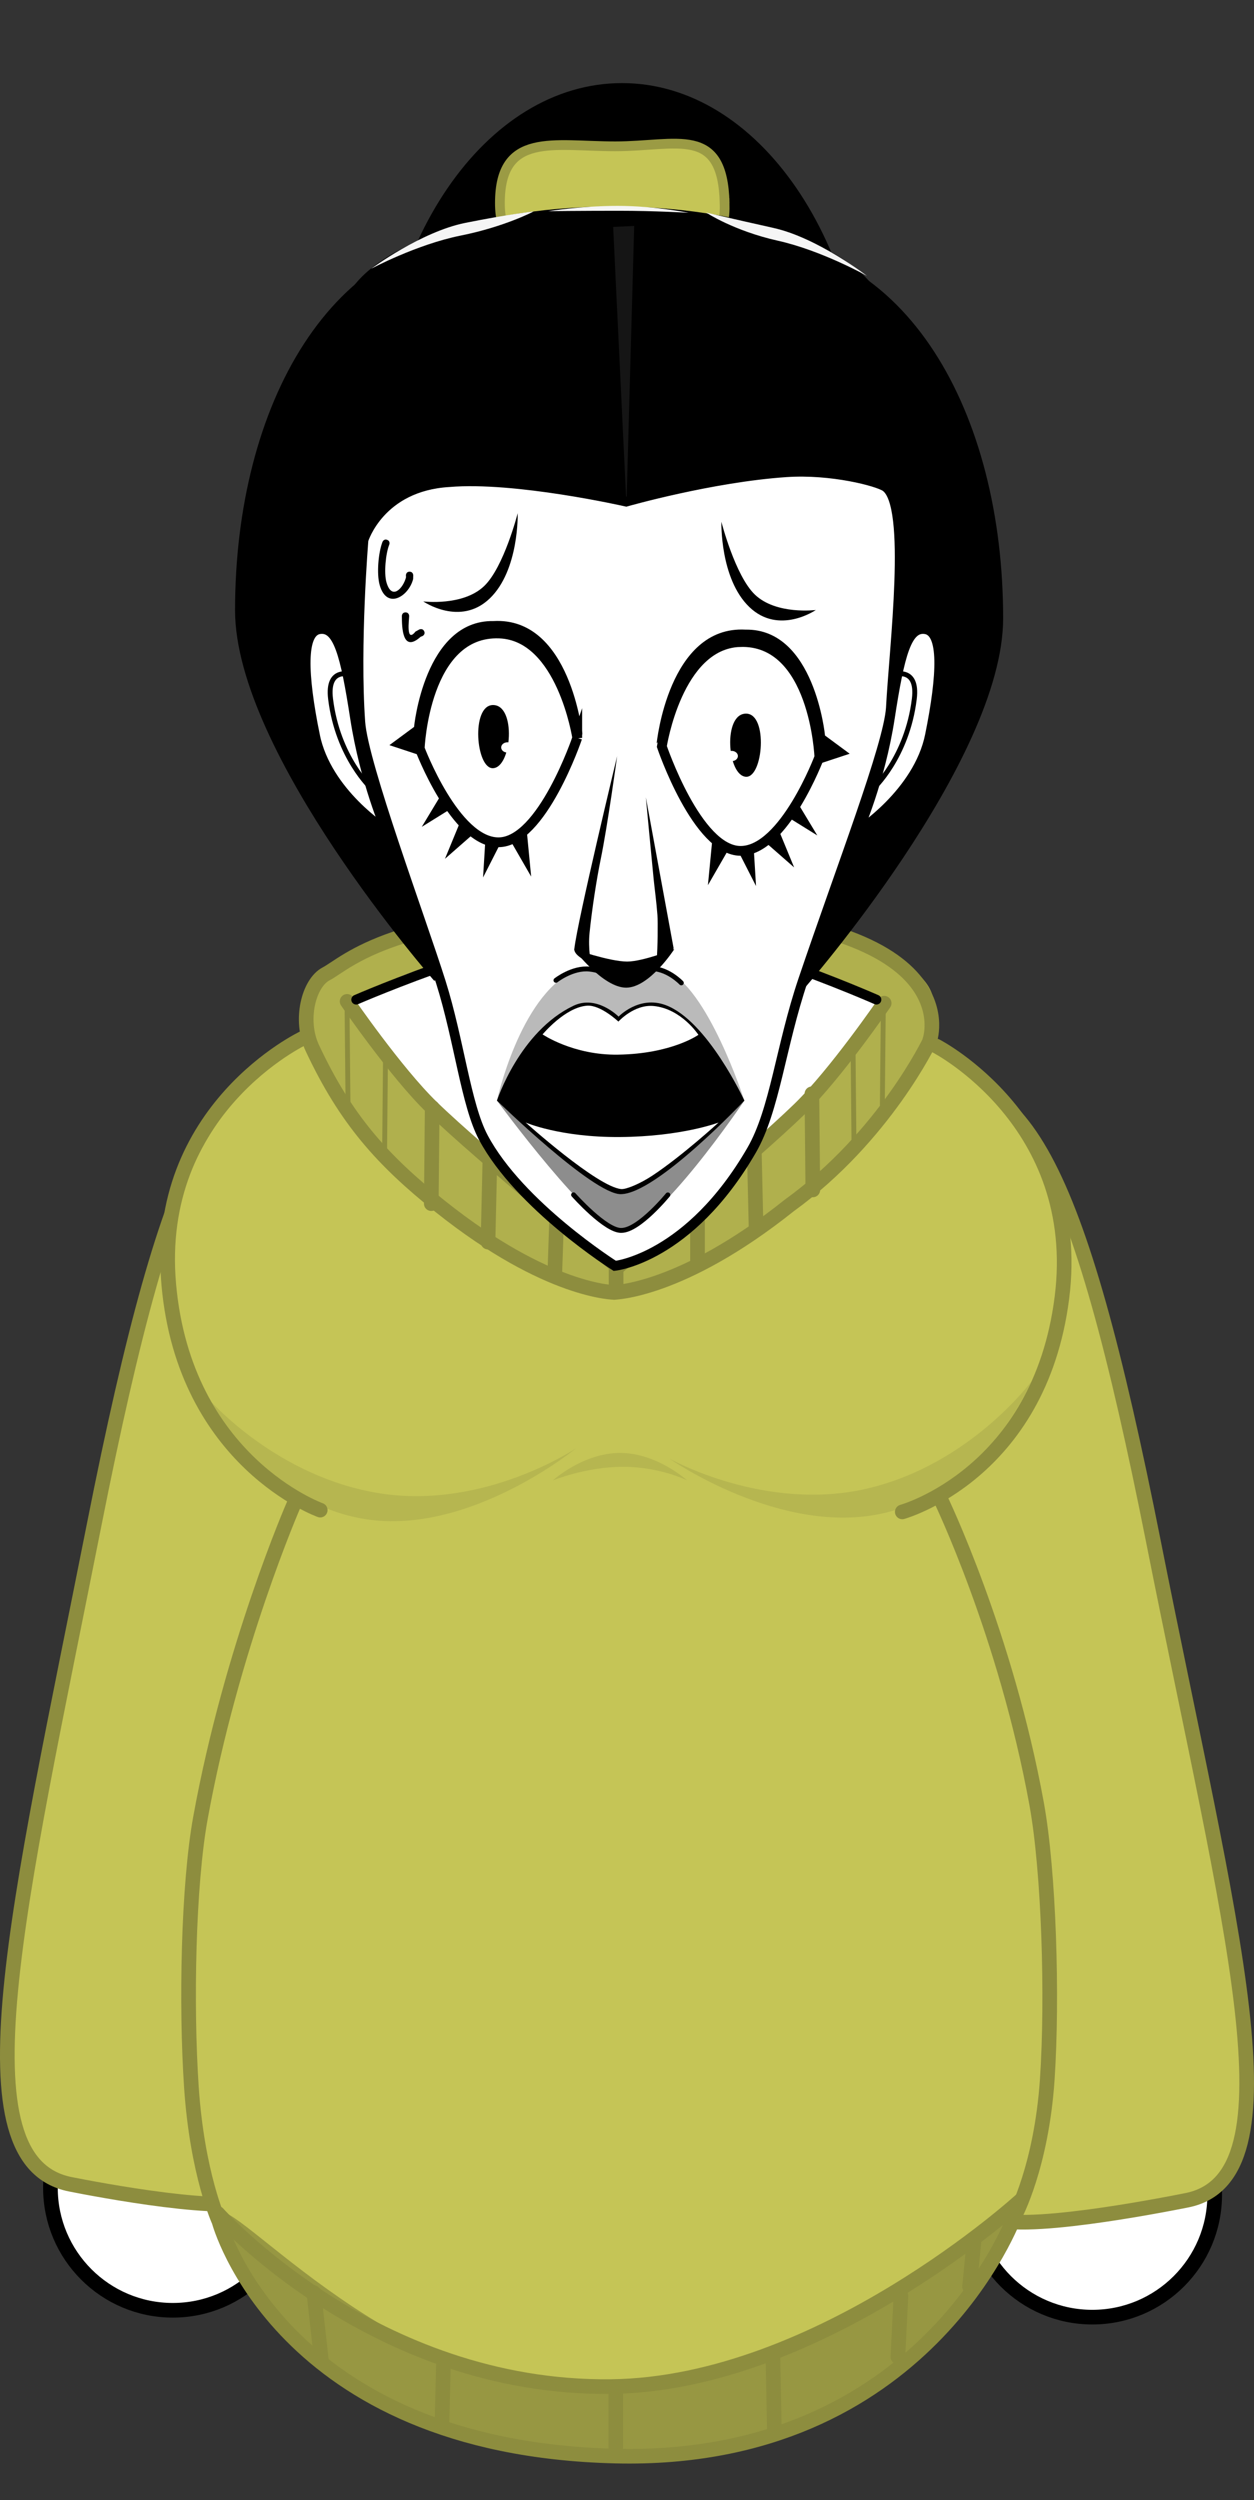 <svg viewBox="0,0,128.471,256.027" height="256.027" width="128.471" xmlns:xlink="http://www.w3.org/1999/xlink" xmlns="http://www.w3.org/2000/svg" version="1.1"><rect x="0" y="0" width="128.471" height="256.027" fill="#333333" stroke="none"/><g transform="translate(-176.859,-52.098)"><g style="mix-blend-mode: normal" stroke-dashoffset="0" stroke-dasharray="" stroke-miterlimit="10" stroke-linejoin="miter" fill-rule="nonzero" data-paper-data="{&quot;isPaintingLayer&quot;:true}"><path stroke-linecap="butt" stroke-width="2" stroke="none" fill="#000000" fill-opacity="0.01" d="M181.238,308.124v-256.027h117.525v256.027z"></path><path stroke-linecap="butt" stroke-width="1.5" stroke="#000000" fill="#ffffff" d="M301.304,276.853c0,6.924 -5.613,12.537 -12.537,12.537c-6.924,0 -12.537,-5.613 -12.537,-12.537c0,-6.924 5.613,-12.537 12.537,-12.537c6.924,0 12.537,5.613 12.537,12.537z"></path><path stroke-linecap="butt" stroke-width="1.5" stroke="#000000" fill="#ffffff" d="M207.1,276.15c0,6.924 -5.613,12.537 -12.537,12.537c-6.924,0 -12.537,-5.613 -12.537,-12.537c0,-6.924 5.613,-12.537 12.537,-12.537c6.924,0 12.537,5.613 12.537,12.537z"></path><path stroke-linecap="butt" stroke-width="1.5" stroke="#8d8d3e" fill="#c5c556" data-paper-data="{&quot;index&quot;:null}" d="M269.835,162.978c11.706,-2.323 17.366,7.546 25.212,47.086c7.846,39.54 15.098,65.036 3.392,67.359c-2.452,0.486 -17.759,3.495 -20.123,1.657c-8.923,-6.939 -8.865,-31.86 -15.068,-63.12c-7.846,-39.54 -5.119,-50.66 6.587,-52.983z"></path><path stroke-linecap="butt" stroke-width="1.5" stroke="#8d8d3e" fill="#c5c556" d="M218.316,214.086c-6.203,31.259 -6.145,56.181 -15.068,63.12c-2.364,1.838 -16.734,-0.936 -19.186,-1.423c-11.706,-2.323 -5.392,-28.053 2.454,-67.593c7.846,-39.54 13.505,-49.409 25.212,-47.086c11.706,2.323 14.433,13.443 6.587,52.983z"></path><path stroke-linecap="butt" stroke-width="1.5" stroke="none" fill="#c5c556" d="M271.602,201.806c0,30.188 -7.306,46.926 -34.096,46.926c-26.79,0 -27.769,-15.684 -27.769,-45.872c0,-30.188 2.736,-54.66 29.527,-54.66c26.79,0 32.339,23.417 32.339,53.605z"></path><path stroke-linecap="butt" stroke-width="1.5" stroke="none" fill="#c5c556" d="M284.959,259.102c0,29.411 -18.657,42.216 -46.028,41.576c-22.876,-0.535 -42.552,-9.704 -42.552,-39.115c0,-14.55 1.076,-35.602 9.35,-51.386c8.451,-16.122 19.323,-29.637 33.007,-29.637c15.591,0 27.956,11.956 37.432,31.293c6.984,14.251 8.792,34.79 8.792,47.269z"></path><path stroke-linecap="butt" stroke-width="1.5" stroke="none" fill="#979742" d="M282.303,276.44c0,0 -2.081,8.549 -10.579,15.89c-7.076,6.112 -18.887,11.242 -34.981,11.235c-25.67,-0.012 -37.553,-20.413 -37.553,-24.454c0,-4.041 17.079,17.926 38.725,17.926c21.646,0 44.388,-20.597 44.388,-20.597z"></path><path stroke-linecap="butt" stroke-width="1.5" stroke="none" fill="#c5c556" d="M285.564,182.063c0,18.507 -20.424,33.511 -45.618,33.511c-25.194,0 -45.618,-15.003 -45.618,-33.511c0,-18.507 20.424,-33.511 45.618,-33.511c25.194,0 45.618,15.003 45.618,33.511z"></path><path stroke-linecap="butt" stroke-width="1.5" stroke="none" fill="#b6b650" d="M235.861,200.42c0,0 -10.824,8.897 -21.499,7.259c-10.675,-1.637 -16.064,-12.251 -16.064,-12.251c0,0 6.903,7.975 17.578,9.613c10.675,1.637 19.985,-4.621 19.985,-4.621z"></path><path stroke-linecap="butt" stroke-width="1.5" stroke="none" fill="#b6b650" data-paper-data="{&quot;index&quot;:null}" d="M265.721,204.532c10.516,-2.456 16.784,-10.941 16.784,-10.941c0,0 -4.554,10.998 -15.07,13.455c-10.516,2.456 -21.995,-5.578 -21.995,-5.578c0,0 9.765,5.521 20.282,3.065z"></path><path stroke-linecap="butt" stroke-width="1.5" stroke="none" fill="#b6b650" d="M247.25,203.7c0,0 -2.765,-1.392 -6.561,-1.392c-3.796,0 -7.186,1.392 -7.186,1.392c0,0 3.078,-2.812 6.874,-2.812c3.796,0 6.874,2.812 6.874,2.812z"></path><path stroke-linecap="round" stroke-width="1.5" stroke="#8d8d3e" fill="none" d="M209.666,206.745c0,0 -13.877,-4.951 -15.512,-23.06c-1.63,-18.058 13.825,-25.308 13.825,-25.308"></path><path stroke-linecap="butt" stroke-width="0" stroke="none" fill="#b0b04d" d="M272.504,154.879c0,5.358 -14.374,9.702 -32.104,9.702c-17.731,0 -32.104,-4.344 -32.104,-9.702c0,-5.358 14.374,-9.702 32.104,-9.702c17.731,0 32.104,4.344 32.104,9.702z"></path><path stroke-linecap="butt" stroke-width="1.5" stroke="none" fill="#ffffff" d="M269.133,156.814c1.026,12.003 -29.284,25.48 -29.284,25.48c0,0 -27.836,-13.488 -29.3,-24.663c-0.383,-2.926 10.723,-8.792 28.871,-9.543c20.969,1.024 29.572,7.075 29.713,8.726z"></path><path stroke-linecap="butt" stroke-width="1.5" stroke="none" fill="#b0b04d" d="M225.099,168.662c6.647,5.085 14.682,13.594 14.682,13.594c0,0 -9.61,0.823 -20.638,-9.508c-14.447,-13.534 -8.779,-15.713 -7.652,-17.187c1.127,-1.473 6.961,8.016 13.608,13.101z"></path><path stroke-linecap="butt" stroke-width="1.5" stroke="none" fill="#b0b04d" data-paper-data="{&quot;index&quot;:null}" d="M269.307,155.435c1.132,1.552 6.949,3.94 -8.322,17.613c-11.657,10.438 -21.586,9.362 -21.586,9.362c0,0 8.516,-8.621 15.516,-13.73c7,-5.109 13.26,-14.797 14.392,-13.245z"></path><path stroke-linecap="butt" stroke-width="1.5" stroke="none" fill="#bfbfbf" data-paper-data="{&quot;index&quot;:null}" d="M239.453,184.696c0,0 -0.132,-5.459 0.671,-9.316c0.667,-3.205 4.172,-7.55 4.172,-7.55c0,0 -2.92,4.321 -3.356,7.654c-0.517,3.956 0.1,9.287 0.1,9.287z"></path><path stroke-linecap="butt" stroke-width="0" stroke="none" fill="#b0b04d" d="M213.599,157.626c0.958,2.873 0.639,5.567 -0.711,6.017c-1.351,0.45 -3.222,-1.514 -4.179,-4.387c-0.958,-2.873 -0.639,-5.567 0.711,-6.017c1.351,-0.45 3.222,1.514 4.179,4.387z"></path><path stroke-linecap="butt" stroke-width="0" stroke="none" fill="#b0b04d" d="M269.953,163.424c-2.682,4.428 -6.149,7.235 -7.743,6.269c-1.594,-0.966 -0.712,-5.338 1.97,-9.766c2.682,-4.428 6.149,-7.234 7.743,-6.269c1.594,0.966 0.712,5.338 -1.97,9.766z"></path><path stroke-linecap="butt" stroke-width="1.5" stroke="none" fill="#b0b04d" d="M266.13,166.503c0,0.83 -5.622,6.757 -11.671,11.588c-4.706,3.758 -8.968,6.852 -15.579,6.363c-11.528,-0.852 -23.274,-15.069 -23.274,-16.544c0,-1.475 18.232,14.013 23.218,14.013c4.986,0 27.305,-16.895 27.305,-15.42z"></path><path stroke-linecap="round" stroke-width="0.5" stroke="#8d8d3e" fill="none" d="M216.356,160.082l-0.094,9.842"></path><path stroke-linecap="round" stroke-width="1.5" stroke="#8d8d3e" fill="none" data-paper-data="{&quot;index&quot;:null}" d="M272.129,158.676c0,0 -4.63,9.791 -14.418,16.875c-11.115,8.864 -18.015,8.903 -18.015,8.903h0.187c0,0 -6.806,0.055 -17.921,-8.809c-5.944,-4.74 -9.682,-8.913 -13.105,-16.219c-1.345,-2.87 -0.368,-6.662 1.406,-7.593c2.15,-1.128 6.809,-6.287 29.629,-6.562c37.022,-0.446 32.237,13.311 32.237,13.311z"></path><path stroke-linecap="round" stroke-width="1.5" stroke="#8d8d3e" fill="none" d="M267.442,154.832c0,0 -4.954,7.226 -8.663,10.833c-4.995,4.858 -18.614,16.163 -18.614,16.163c0,0 -14.088,-11.492 -19.083,-16.35c-3.709,-3.607 -8.663,-10.833 -8.663,-10.833"></path><path stroke-linecap="round" stroke-width="1.5" stroke="#8d8d3e" fill="none" d="M221.043,175.361l0.094,-9.842"></path><path stroke-linecap="round" stroke-width="1.5" stroke="#8d8d3e" fill="none" d="M226.855,179.297l0.187,-8.155"></path><path stroke-linecap="round" stroke-width="0.5" stroke="#8d8d3e" fill="none" data-paper-data="{&quot;index&quot;:null}" d="M264.255,159.519l0.094,9.842"></path><path stroke-linecap="round" stroke-width="1.5" stroke="#8d8d3e" fill="none" data-paper-data="{&quot;index&quot;:null}" d="M260.037,164.112l0.094,9.842"></path><path stroke-linecap="round" stroke-width="1.5" stroke="#8d8d3e" fill="none" data-paper-data="{&quot;index&quot;:null}" d="M254.319,177.891l-0.187,-8.155"></path><path stroke-linecap="round" stroke-width="1.5" stroke="#8d8d3e" fill="none" d="M233.885,177.048l-0.187,5.437"></path><path stroke-linecap="round" stroke-width="1.5" stroke="#8d8d3e" fill="none" d="M239.978,183.984v-2.156"></path><path stroke-linecap="round" stroke-width="1.5" stroke="#8d8d3e" fill="none" d="M248.32,181.266v-5.905"></path><path stroke-linecap="round" stroke-width="0.5" stroke="#8d8d3e" fill="none" d="M212.513,165.425l-0.094,-9.749"></path><path stroke-linecap="round" stroke-width="0.5" stroke="#8d8d3e" fill="none" d="M267.255,165.237l0.094,-9.561"></path><path stroke-linecap="round" stroke-width="1.5" stroke="#8d8d3e" fill="none" data-paper-data="{&quot;index&quot;:null}" d="M272.764,159.216c0,0 15.177,7.814 12.884,25.8c-2.3,18.037 -16.351,21.911 -16.351,21.911"></path><path stroke-linecap="round" stroke-width="1.5" stroke="#8d8d3e" fill="none" d="M273.197,205.559c0,0 6.693,13.818 9.87,31.296c1.251,6.886 1.649,19.787 1.084,28.188c-0.6,8.911 -3.298,13.911 -3.298,13.911c0,0 -9.176,25.413 -40.906,24.664c-34.462,-0.813 -40.65,-24.039 -40.65,-24.039c0,0 -2.23,-4.844 -2.83,-13.755c-0.565,-8.401 -0.324,-20.677 0.928,-27.563c3.176,-17.479 9.557,-32.077 9.557,-32.077"></path><path stroke-linecap="round" stroke-width="1.5" stroke="#8d8d3e" fill="none" d="M281.503,277.361c0,0 -20.635,18.881 -42.026,19.139c-24.331,0.293 -40.305,-17.733 -40.305,-17.733"></path><path stroke-linecap="round" stroke-width="1.5" stroke="#8d8d3e" fill="none" d="M209.795,293.921l-0.781,-7.03"></path><path stroke-linecap="round" stroke-width="1.5" stroke="#8d8d3e" fill="none" d="M222.137,300.326l0.156,-6.249"></path><path stroke-linecap="round" stroke-width="1.5" stroke="#8d8d3e" fill="none" d="M239.946,302.669v-5.78"></path><path stroke-linecap="round" stroke-width="1.5" stroke="#8d8d3e" fill="none" d="M256.194,300.951l-0.156,-7.811"></path><path stroke-linecap="round" stroke-width="1.5" stroke="#8d8d3e" fill="none" d="M268.848,293.452l0.312,-6.249"></path><path stroke-linecap="round" stroke-width="1.5" stroke="#8d8d3e" fill="none" d="M276.66,281.423l-0.469,4.843"></path><path stroke-linecap="butt" stroke-width="1.5" stroke="none" fill="#bfbfbf" data-paper-data="{&quot;index&quot;:null}" d="M239.912,177.574c0,0 -0.536,-2.828 -1.433,-4.77c-0.756,-1.637 -2.941,-3.382 -2.941,-3.382c0,0 2.489,1.664 3.343,3.198c1.027,1.846 1.832,4.662 1.832,4.662z"></path><path stroke-linecap="round" stroke-width="1" stroke="#000000" fill="none" d="M213.35,154.47c0,0 17.6,-7.634 26.8,-7.65c9.133,-0.017 26.5,7.65 26.5,7.65"></path><path stroke-linecap="butt" stroke-width="1" stroke="none" fill="#000000" d="M265.834,97.638c0,20.752 -11.305,37.574 -25.251,37.574c-13.946,0 -25.251,-16.822 -25.251,-37.574c0,-20.752 11.305,-37.03 25.251,-37.03c13.946,0 25.251,16.279 25.251,37.03z"></path><path stroke-linecap="butt" stroke-width="1" stroke="#9b9b44" fill="#c5c556" d="M251.098,72.902c0.153,6.48 -4.694,4.793 -11.052,4.793c-6.358,0 -11.973,1.687 -11.973,-4.793c0,-7.336 5.461,-5.82 11.819,-5.82c6.358,0 11.016,-2.197 11.205,5.82z"></path><path stroke-linecap="butt" stroke-width="1" stroke="none" fill="#000000" data-paper-data="{&quot;index&quot;:null}" d="M252.647,76.551c17.132,0 26.983,17.875 26.983,38.862c0,14.664 -20.403,37.938 -20.403,37.938c0,0 -37.6,-17.814 -37.6,-38.8c0,-20.987 13.888,-38 31.021,-38z"></path><path stroke-linecap="butt" stroke-width="1" stroke="none" fill="#000000" d="M258.943,113.735c0,20.987 -37.6,38.8 -37.6,38.8c0,0 -20.403,-23.274 -20.403,-37.938c0,-20.987 9.851,-38.862 26.983,-38.862c17.132,0 31.021,17.013 31.021,38z"></path><path stroke-linecap="butt" stroke-width="1" stroke="#000000" fill="#ffffff" data-paper-data="{&quot;index&quot;:null}" d="M209.124,127.396c-1.264,-6.246 -1.425,-10.585 0.468,-10.867c1.893,-0.282 2.636,2.585 3.64,9.087c1.004,6.502 3.199,11.54 3.199,11.54c0,0 -6.106,-3.825 -7.308,-9.761z"></path><path stroke-linecap="round" stroke-width="0.5" stroke="#000000" fill="none" d="M214.937,132.864c0,0 -3.476,-3.179 -4.211,-9.19c-0.41,-3.353 2.103,-2.48 2.103,-2.48"></path><path stroke-linecap="butt" stroke-width="1" stroke="#000000" fill="#ffffff" data-paper-data="{&quot;index&quot;:null}" d="M268.024,125.617c1.004,-6.502 1.747,-9.369 3.64,-9.087c1.893,0.282 1.732,4.621 0.468,10.867c-1.202,5.936 -7.407,9.882 -7.407,9.882c0,0 2.295,-5.159 3.299,-11.661z"></path><path stroke-linecap="round" stroke-width="0.5" stroke="#000000" fill="none" data-paper-data="{&quot;index&quot;:null}" d="M268.426,121.194c0,0 2.514,-0.873 2.103,2.48c-0.736,6.011 -4.211,9.19 -4.211,9.19"></path><path stroke-linecap="butt" stroke-width="1" stroke="none" fill="#000000" d="M267.642,84.97c0,6.476 -12.508,11.726 -27.937,11.726c-15.429,0 -27.937,-5.25 -27.937,-11.726c0,-6.476 12.508,-11.726 27.937,-11.726c15.429,0 27.937,5.25 27.937,11.726z"></path><path stroke-linecap="butt" stroke-width="1" stroke="none" fill="#f5f5f5" d="M231.534,73.752c0,0 -2.95,1.563 -7.471,2.47c-4.521,0.906 -9.193,3.405 -9.193,3.405c0,0 5.131,-3.796 9.652,-4.703c4.521,-0.906 7.012,-1.173 7.012,-1.173z"></path><path stroke-linecap="butt" stroke-width="1" stroke="none" fill="#f5f5f5" data-paper-data="{&quot;index&quot;:null}" d="M256.11,75.443c4.505,1.004 9.569,4.909 9.569,4.909c0,0 -4.628,-2.599 -9.132,-3.603c-4.505,-1.004 -7.356,-2.886 -7.356,-2.886c0,0 2.415,0.576 6.92,1.579z"></path><path stroke-linecap="butt" stroke-width="1" stroke="none" fill="#f5f5f5" d="M247.427,73.892c0,0 -3.431,-0.209 -7.202,-0.209c-3.77,0 -7.202,0.042 -7.202,0.042c0,0 3.356,-0.544 7.127,-0.544c3.77,0 7.277,0.711 7.277,0.711z"></path><path stroke-linecap="butt" stroke-width="1" stroke="none" fill="#151515" d="M239.677,75.337l2.155,-0.1l-0.793,28.597z"></path><path stroke-linecap="butt" stroke-width="1" stroke="#000000" fill="#ffffff" d="M213.772,126.051c-0.563,-7.932 0.327,-18.656 0.327,-18.656c0,0 1.682,-5.502 8.76,-5.922c6.816,-0.585 18.155,1.998 18.155,1.998c0,0 8.73,-2.494 16.395,-3.014c4.645,-0.315 9.373,0.942 10.17,1.493c2.714,1.875 0.855,16.595 0.551,22.64c-0.258,3.867 -5.099,16.355 -8.989,27.858c-2.312,6.836 -2.893,13.324 -5.282,17.447c-6.407,11.061 -14.013,11.837 -14.013,11.837c0,0 -9.752,-6.151 -13.474,-13.155c-1.773,-3.337 -2.483,-9.979 -4.344,-15.888c-2.045,-6.495 -7.948,-22.306 -8.256,-26.638z"></path><g><path stroke-linecap="butt" stroke-width="0" stroke="none" fill="#8d8d8d" d="M253.121,164.808c0,0 -9.027,13.384 -12.675,13.384c-2.848,0 -12.675,-13.384 -12.675,-13.384c0,0 2.312,-7.078 7.84,-9.714c2.404,-1.146 4.621,1.114 4.621,1.114c0,0 2.076,-2.189 4.809,-1.185c4.293,1.577 8.081,9.786 8.081,9.786z"></path><path stroke-linecap="butt" stroke-width="0" stroke="none" fill="#bababa" d="M253.121,164.808c0,0 -9.027,9.583 -12.675,9.583c-2.848,0 -12.675,-9.583 -12.675,-9.583c0,0 2.312,-10.617 7.84,-13.253c2.404,-1.146 4.621,1.114 4.621,1.114c0,0 2.076,-2.189 4.809,-1.185c4.293,1.577 8.081,13.324 8.081,13.324z"></path><path stroke-linecap="round" stroke-width="0.5" stroke="#000000" fill="none" d="M245.28,174.463c0,0 -2.938,3.599 -4.73,3.637c-1.607,0.105 -4.929,-3.644 -4.929,-3.644"></path><path stroke-linecap="round" stroke-width="0.5" stroke="#000000" fill="none" d="M233.815,152.49c0,0 1.722,-1.35 3.464,-1.147c1.585,0.167 3.061,1.194 3.061,1.194c0,0 1.53,-1.03 3.01,-1.239c1.809,-0.139 3.309,1.454 3.309,1.454"></path><path stroke-linecap="butt" stroke-width="0" stroke="none" fill="#000000" d="M253.121,164.808c0,0 -9.027,9.583 -12.675,9.583c-2.848,0 -12.675,-9.583 -12.675,-9.583c0,0 2.312,-7.078 7.84,-9.714c2.404,-1.146 4.621,1.114 4.621,1.114c0,0 2.076,-2.189 4.809,-1.185c4.293,1.577 8.081,9.786 8.081,9.786z"></path><path stroke-linecap="butt" stroke-width="0" stroke="none" fill="#ffffff" d="M232.447,158.027c0,0 2.315,-2.791 4.569,-2.941c1.381,-0.092 3.198,1.631 3.198,1.631c0,0 1.611,-1.795 3.621,-1.596c2.839,0.282 4.575,2.95 4.575,2.95c0,0 -2.724,1.948 -8.244,2.031c-4.572,0.069 -7.719,-2.074 -7.719,-2.074z"></path><path stroke-linecap="butt" stroke-width="0" stroke="none" fill="#ffffff" d="M230.713,167.052c0,0 3.512,1.527 9.644,1.485c6.37,-0.044 10.121,-1.485 10.121,-1.485c0,0 -3.752,3.434 -6.771,5.428c-1.282,0.847 -2.706,1.434 -3.207,1.387c-2.457,-0.229 -9.787,-6.815 -9.787,-6.815z"></path></g><g stroke-linecap="butt" stroke-width="0" fill="#000000"><path stroke="#000000" d="M235.652,149.296c0,0 3.667,1.273 5.46,1.273c1.619,0 4.83,-1.273 4.83,-1.273c0,0 -2.534,3.945 -4.935,3.945c-2.401,0 -5.355,-3.945 -5.355,-3.945z"></path><path stroke="none" d="M235.7,149.265c0.308,-2.825 4.386,-19.737 4.386,-19.737c0,0 -0.983,7.163 -1.688,10.578c-0.408,1.979 -0.896,5.106 -1.139,7.524c-0.166,1.651 0.153,3.108 0.153,3.108c0,0 -1.797,-0.698 -1.713,-1.473z"></path><path stroke="none" data-paper-data="{&quot;index&quot;:null}" d="M244.144,150.23c0.092,-0.945 0.124,-3.677 0.068,-4.424c-0.103,-1.368 -0.296,-2.774 -0.386,-3.667c-0.172,-1.702 -0.801,-8.391 -0.801,-8.391c0,0 2.724,14.817 2.833,15.389c0.108,0.572 -1.805,2.047 -1.713,1.093z"></path></g><g stroke-linecap="butt"><path stroke-width="0" stroke="none" fill="#000000" d="M216.752,128.407l2.527,-1.866c0,0 1.061,-10.958 8.135,-10.843c7.909,-0.441 9.113,11.643 9.113,11.643c0,0 -6.734,-7.802 -10.149,-7.751c-6.646,0.496 -6.404,9.88 -6.404,9.88z"></path><path stroke-width="0" stroke="none" fill="#000000" d="M222.288,133.097l1.361,1.454l-3.579,2.223z"></path><path stroke-width="0" stroke="none" fill="#000000" d="M224.112,135.999l1.512,1.262l-3.18,2.787z"></path><path stroke-width="0" stroke="none" fill="#000000" d="M226.628,137.394l1.771,0.535l-2.051,4.027z"></path><path stroke-width="0" stroke="none" fill="#000000" d="M229.134,138.15l1.698,-0.894l0.444,4.611z"></path><path stroke-width="0" stroke="none" fill="#000000" data-paper-data="{&quot;index&quot;:null}" d="M227.027,113.389c-3.03,2.903 -6.805,0.298 -6.805,0.298c0,0 4.06,0.514 6.24,-1.574c2.023,-1.938 3.435,-7.461 3.435,-7.461c0,0 0.16,5.835 -2.87,8.738z"></path><path stroke-width="1" stroke="#000000" fill="#ffffff" d="M235.997,127.663c0,0 -3.613,10.691 -8.069,10.691c-4.457,0 -8.069,-9.608 -8.069,-9.608c0,0 0.487,-12.073 8.17,-11.773c6.371,0.249 7.968,10.691 7.968,10.691z"></path><g stroke="none"><path stroke-width="0" fill="#000000" d="M227.374,130.766c-1.757,0.09 -2.277,-6.427 -0.025,-6.467c2.413,-0.043 1.959,6.368 0.025,6.467z"></path><path stroke-width="NaN" fill="#ffffff" d="M229.49,128.641c0,0.291 -0.288,0.527 -0.643,0.527c-0.355,0 -0.643,-0.236 -0.643,-0.527c0,-0.291 0.288,-0.527 0.643,-0.527c0.355,0 0.643,0.236 0.643,0.527z"></path></g></g><g stroke-linecap="butt" data-paper-data="{&quot;index&quot;:null}"><path stroke-width="0" stroke="none" fill="#000000" d="M260.686,130.349c0,0 0.242,-9.385 -6.404,-9.88c-3.414,-0.051 -10.149,7.751 -10.149,7.751c0,0 1.204,-12.084 9.113,-11.643c7.073,-0.115 8.135,10.843 8.135,10.843l2.527,1.866z"></path><path stroke-width="0" stroke="none" fill="#000000" d="M260.591,137.653l-3.579,-2.223l1.361,-1.454z"></path><path stroke-width="0" stroke="none" fill="#000000" d="M258.217,140.928l-3.18,-2.787l1.512,-1.262z"></path><path stroke-width="0" stroke="none" fill="#000000" d="M254.314,142.835l-2.051,-4.027l1.771,-0.535z"></path><path stroke-width="0" stroke="none" fill="#000000" d="M249.385,142.746l0.444,-4.611l1.698,0.894z"></path><path stroke-width="0" stroke="none" fill="#000000" data-paper-data="{&quot;index&quot;:null}" d="M250.764,105.531c0,0 1.412,5.524 3.435,7.461c2.18,2.088 6.24,1.574 6.24,1.574c0,0 -3.775,2.605 -6.805,-0.298c-3.03,-2.903 -2.87,-8.738 -2.87,-8.738z"></path><path stroke-width="1" stroke="#000000" fill="#ffffff" d="M252.632,117.852c7.684,-0.3 8.17,11.773 8.17,11.773c0,0 -3.613,9.608 -8.069,9.608c-4.457,0 -8.069,-10.691 -8.069,-10.691c0,0 1.597,-10.441 7.968,-10.691z"></path><g stroke="none"><path stroke-width="0" fill="#000000" d="M253.312,125.179c2.252,0.04 1.732,6.556 -0.025,6.467c-1.934,-0.099 -2.388,-6.509 0.025,-6.467z"></path><path stroke-width="NaN" fill="#ffffff" d="M251.814,128.993c0.355,0 0.643,0.236 0.643,0.527c0,0.291 -0.288,0.527 -0.643,0.527c-0.355,0 -0.643,-0.236 -0.643,-0.527c0,-0.291 0.288,-0.527 0.643,-0.527z"></path></g></g><path stroke-linecap="butt" stroke-width="0.5" stroke="none" fill="#000000" d="M218.82,110.644c0.375,0 0.375,0.375 0.375,0.375l-0.011,0.377c-0.442,1.767 -2.692,3.191 -3.425,0.624c-0.331,-1.159 -0.135,-3.354 0.284,-4.426c0,0 0.139,-0.348 0.487,-0.209c0.348,0.139 0.209,0.487 0.209,0.487c-0.361,0.878 -0.56,2.909 -0.287,3.86c0.547,1.913 1.73,0.577 2.004,-0.519l-0.011,-0.195c0,0 0,-0.375 0.375,-0.375z"></path><path stroke-linecap="butt" stroke-width="0.5" stroke="none" fill="#000000" d="M220.311,116.732c0.168,0.335 -0.168,0.503 -0.168,0.503l-0.188,0.073c-1.872,1.687 -1.92,-0.935 -1.926,-2.122c0,0 0,-0.375 0.375,-0.375c0.375,0 0.375,0.375 0.375,0.375c-0.001,0.309 -0.356,2.84 0.646,1.592l0.383,-0.213c0,0 0.335,-0.168 0.503,0.168z"></path></g></g></svg><!--rotationCenter:63.141397670462936:127.90218999999999-->